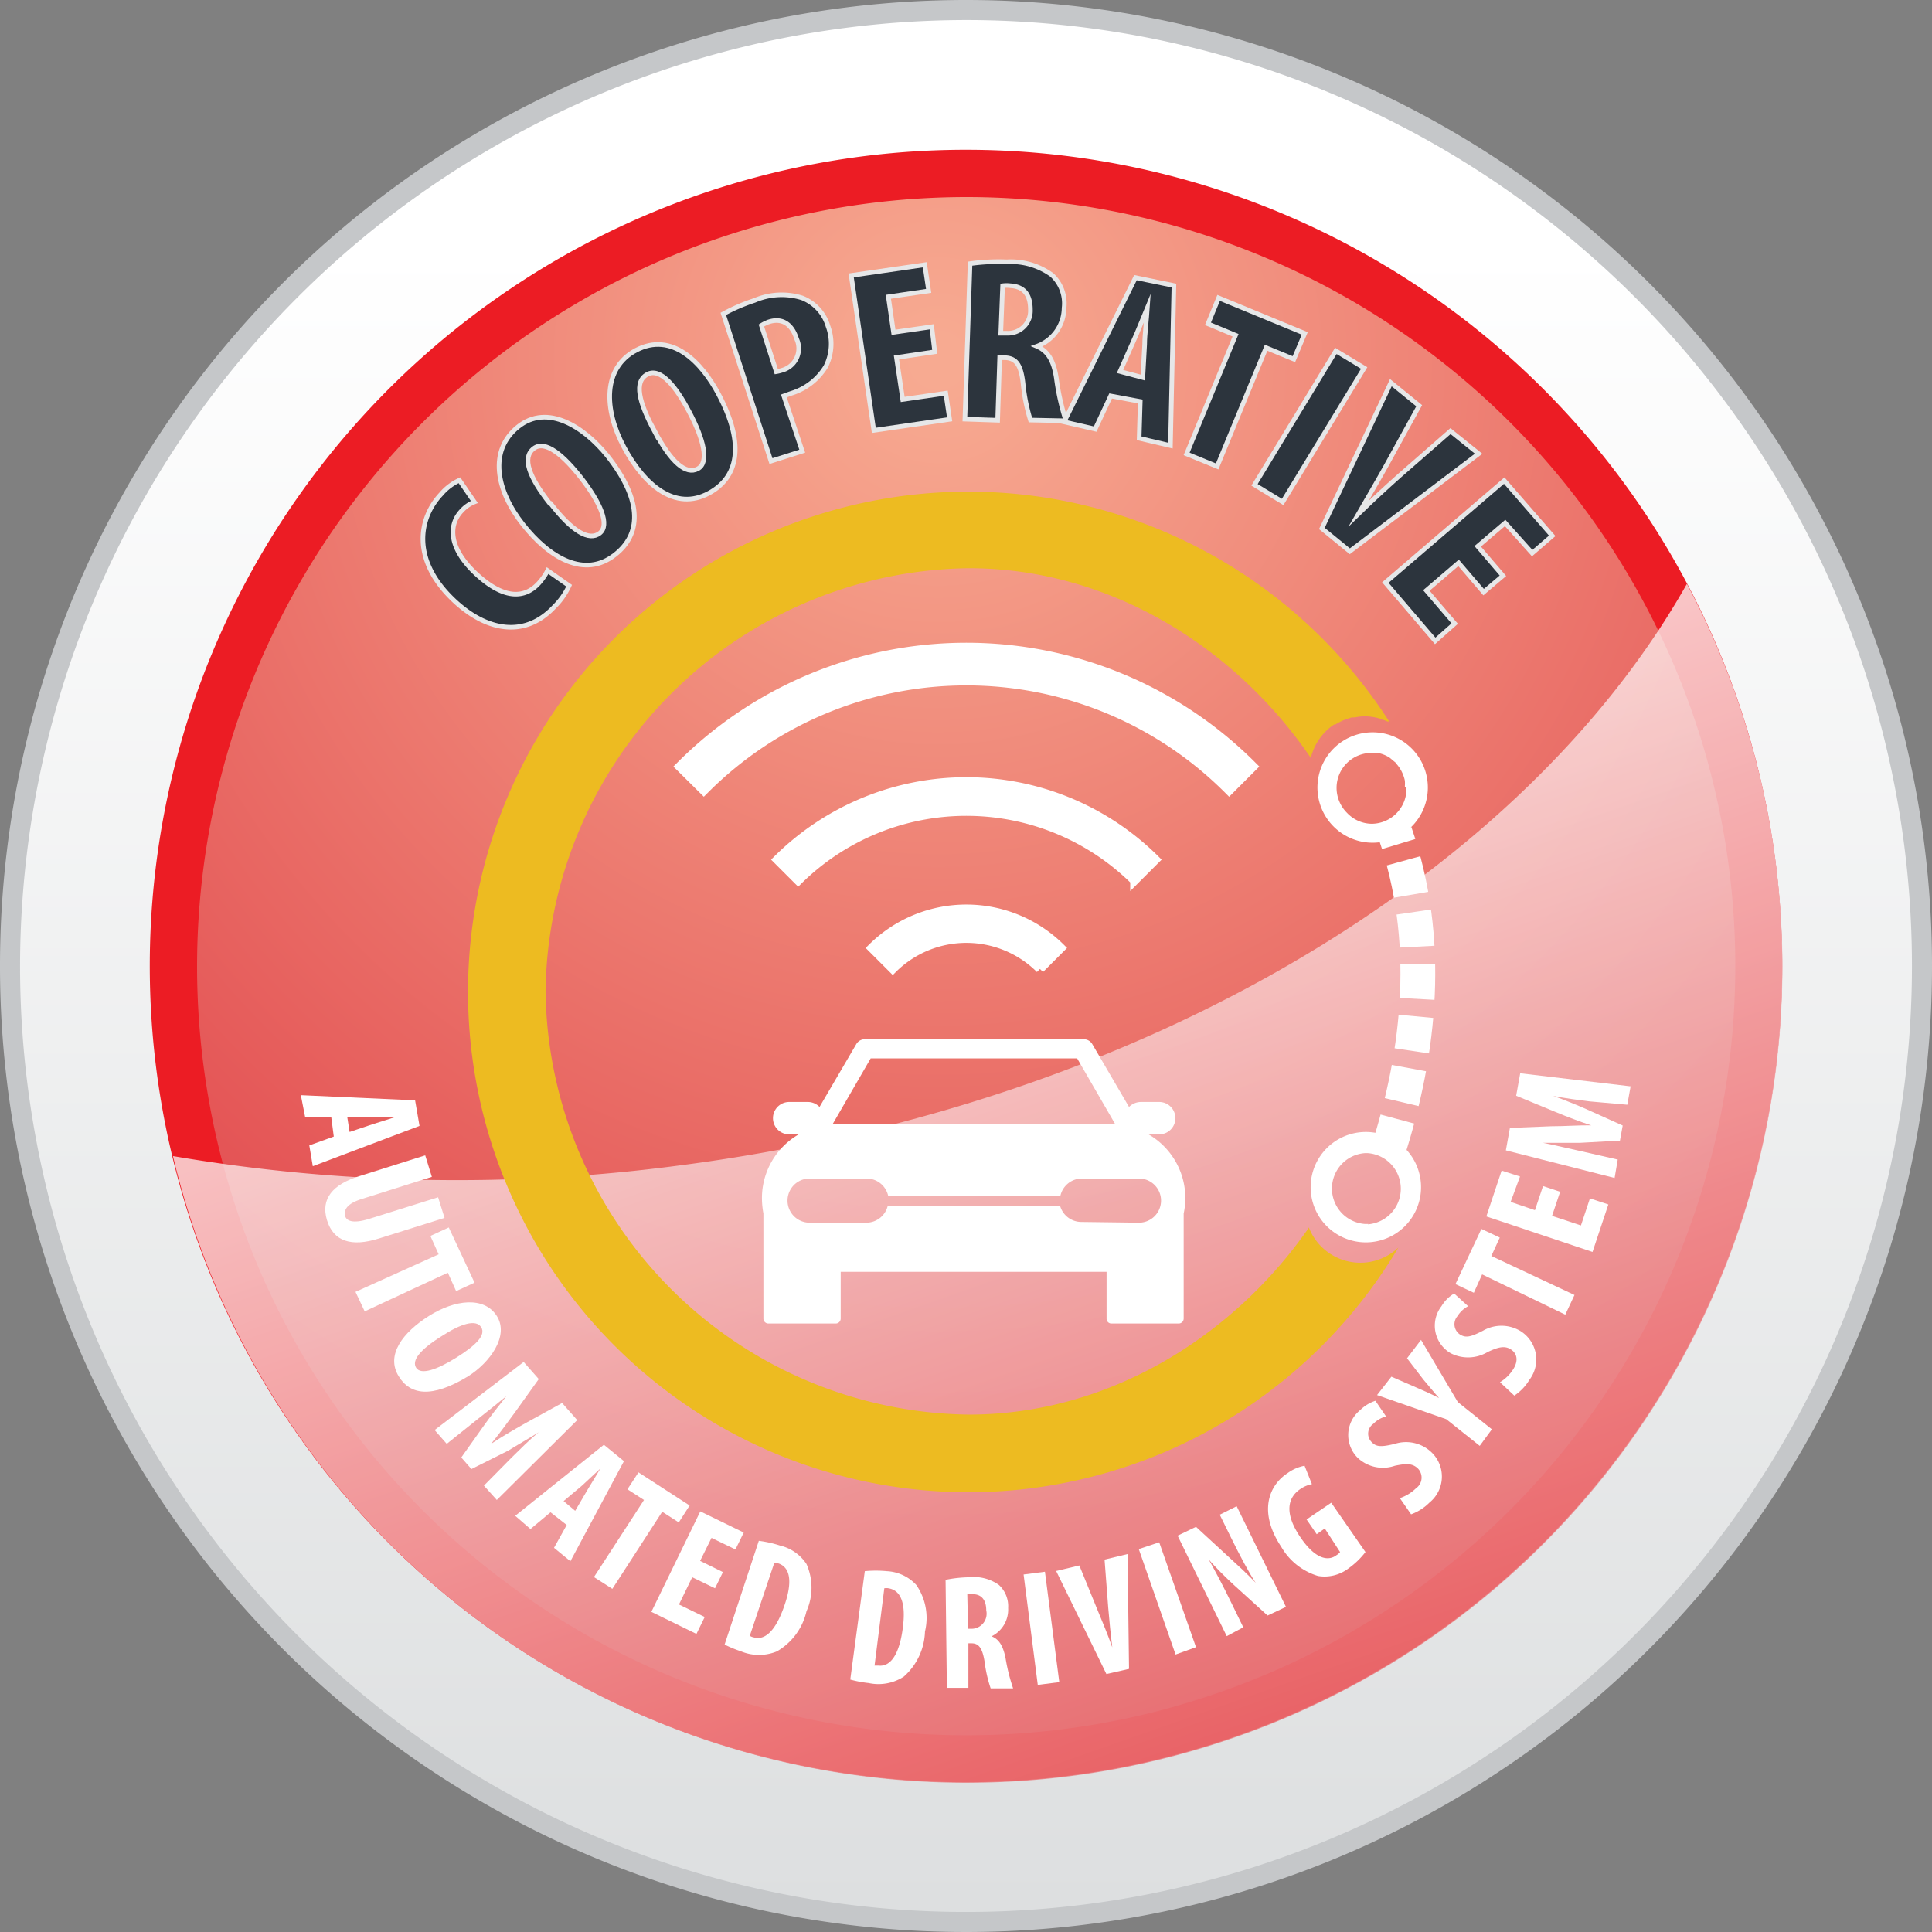 <svg xmlns="http://www.w3.org/2000/svg" xmlns:xlink="http://www.w3.org/1999/xlink" viewBox="0 0 105 105"><rect x="0" y="0" width="105" height="105" fill="#808080" stroke="none"/><defs><style>.cls-1{isolation:isolate;}.cls-2{fill:url(#linear-gradient);}.cls-3{fill:#c5c7c9;}.cls-4{fill:url(#radial-gradient);}.cls-5{fill:#ec1c24;}.cls-6{opacity:0.8;mix-blend-mode:multiply;}.cls-7{fill:url(#linear-gradient-2);}.cls-10,.cls-8,.cls-9{fill:#fff;}.cls-10,.cls-13,.cls-9{stroke:#fff;}.cls-10,.cls-13,.cls-14,.cls-9{stroke-miterlimit:10;}.cls-9{stroke-width:0.47px;}.cls-10{stroke-width:0.71px;}.cls-11{fill:#edbb21;}.cls-12{fill:#e2bd22;}.cls-13{fill:none;stroke-width:1.89px;stroke-dasharray:1.89 0.95;}.cls-14{fill:#2c343d;stroke:#e6e7e8;stroke-width:0.25px;}</style><linearGradient id="linear-gradient" x1="52.5" y1="13.5" x2="52.5" y2="103.69" gradientUnits="userSpaceOnUse"><stop offset="0" stop-color="#fff"/><stop offset="1" stop-color="#dddfe0"/></linearGradient><radialGradient id="radial-gradient" cx="50.98" cy="23.05" r="64.41" gradientTransform="translate(0)" gradientUnits="userSpaceOnUse"><stop offset="0.02" stop-color="#f7aa91"/><stop offset="1" stop-color="#e24b4f"/></radialGradient><linearGradient id="linear-gradient-2" x1="48.12" y1="43.46" x2="73.05" y2="114.49" gradientUnits="userSpaceOnUse"><stop offset="0" stop-color="#fff"/><stop offset="1" stop-color="#e24b4f"/></linearGradient></defs><g class="cls-1"><g id="Layer_2" data-name="Layer 2"><g id="Layer_3" data-name="Layer 3"><g id="Bullet_1_-_Green" data-name="Bullet 1 - Green"><circle class="cls-2" cx="52.5" cy="52.5" r="51.95"/><path class="cls-3" d="M52.5,4.57A51.41,51.41,0,1,1,1.09,56,51.47,51.47,0,0,1,52.5,4.57m0-1.09A52.5,52.5,0,1,0,105,56,52.5,52.5,0,0,0,52.5,3.48Z" transform="translate(0 -3.48)"/></g><path class="cls-4" d="M52.5,99.06A43.08,43.08,0,1,1,95.58,56,43.13,43.13,0,0,1,52.5,99.06Z" transform="translate(0 -3.48)"/><path class="cls-5" d="M52.5,14.19A41.8,41.8,0,1,1,10.71,56,41.84,41.84,0,0,1,52.5,14.19m0-2.57A44.36,44.36,0,1,0,96.86,56,44.36,44.36,0,0,0,52.5,11.62Z" transform="translate(0 -3.48)"/><g class="cls-6"><path class="cls-7" d="M91.68,35.21C82.83,50.89,62.24,63.53,37,66.81a91.83,91.83,0,0,1-27.6-.5,44.34,44.34,0,1,0,82.28-31.1Z" transform="translate(0 -3.48)"/></g><path class="cls-8" d="M64.42,68.59a4,4,0,0,0-2-3.46H63a.88.88,0,1,0,0-1.76h-1a.92.92,0,0,0-.64.27l-2-3.42a.54.54,0,0,0-.46-.26H47a.54.54,0,0,0-.46.26l-2,3.42a.89.89,0,0,0-.63-.27H42.89a.88.88,0,1,0,0,1.76h.52a4,4,0,0,0-2,3.46,4.69,4.69,0,0,0,.08.84v5.71a.27.27,0,0,0,.27.27h3.66a.27.27,0,0,0,.27-.27V72.6H60.14v2.54a.26.26,0,0,0,.26.27h3.66a.27.27,0,0,0,.27-.27V69.43A3.93,3.93,0,0,0,64.42,68.59ZM47.32,61H58.54l2.06,3.56H45.26Zm11.46,8.89A1.2,1.2,0,0,1,57.61,69H48.25a1.2,1.2,0,0,1-1.17.93H44a1.2,1.2,0,1,1,0-2.4h3.1a1.2,1.2,0,0,1,1.17.94h9.36a1.2,1.2,0,0,1,1.17-.94h3.1a1.2,1.2,0,1,1,0,2.4Z" transform="translate(0 -3.48)"/><path class="cls-9" d="M57.66,55l-1.14,1.14a5.67,5.67,0,0,0-8,0L47.38,55A7.28,7.28,0,0,1,57.66,55Z" transform="translate(0 -3.48)"/><path class="cls-9" d="M62.8,50.2l-1.14,1.14a13,13,0,0,0-18.28,0L42.24,50.2A14.57,14.57,0,0,1,62.8,50.2Z" transform="translate(0 -3.48)"/><path class="cls-10" d="M67.94,45.14,66.8,46.28a20.21,20.21,0,0,0-28.55,0L37.1,45.14A21.84,21.84,0,0,1,67.94,45.14Z" transform="translate(0 -3.48)"/><path class="cls-11" d="M71.15,70.18c-4.06,5.87-10.82,10.18-18.5,10.18a23.3,23.3,0,0,1-23-23,23.3,23.3,0,0,1,23-23c7.74,0,14.54,4.37,18.59,10.31a3.05,3.05,0,0,1,1.26-1.81l.07,0a3.59,3.59,0,0,1,.38-.21l.15-.06.36-.12.18,0a2.6,2.6,0,0,1,.56-.06h0a3.19,3.19,0,0,1,.63.08,1.42,1.42,0,0,1,.29.1,1.33,1.33,0,0,1,.28.1l.1,0A27.19,27.19,0,1,0,76,71.28a3,3,0,0,1-4.87-1.1Z" transform="translate(0 -3.48)"/><path class="cls-12" d="M72.57,42.88l-.07,0Z" transform="translate(0 -3.48)"/><path class="cls-12" d="M74.21,42.39a3.19,3.19,0,0,1,.63.08,3.19,3.19,0,0,0-.63-.08Z" transform="translate(0 -3.48)"/><path class="cls-12" d="M75.41,42.67a1.33,1.33,0,0,0-.28-.1Z" transform="translate(0 -3.48)"/><path class="cls-12" d="M73.1,42.61l-.15.06Z" transform="translate(0 -3.48)"/><path class="cls-12" d="M73.64,42.45l-.18,0Z" transform="translate(0 -3.48)"/><path class="cls-8" d="M74.6,43.28a3,3,0,1,0,3,3.07A3,3,0,0,0,74.6,43.28Zm1.84,3.06a1.9,1.9,0,0,1-1.9,1.91,1.87,1.87,0,0,1-1.33-.59,1.92,1.92,0,0,1-.57-1.36,1.9,1.9,0,0,1,1.9-1.9h0a1.76,1.76,0,0,1,.33,0h0a1.72,1.72,0,0,1,.67.27h0l.19.16.11.09.06.08a2,2,0,0,1,.45.9v0a1.66,1.66,0,0,1,0,.32v0Z" transform="translate(0 -3.48)"/><path class="cls-8" d="M74.23,65a3,3,0,1,0,3,3.07A3,3,0,0,0,74.23,65Zm.14,5-.13,0h-.06a1.93,1.93,0,0,1,0-3.85h.15a1.94,1.94,0,0,1,0,3.87Z" transform="translate(0 -3.48)"/><path class="cls-13" d="M75.41,66.11c1.78-5.53,2.41-11.57.4-17.38" transform="translate(0 -3.48)"/><path class="cls-8" d="M18,64.17l-1.42,0L16.35,63l6.21.28.24,1.39L17,66.86l-.19-1.13,1.33-.48ZM19,65l1.22-.41,1.33-.42v0l-1.41,0H18.87Z" transform="translate(0 -3.48)"/><path class="cls-8" d="M23.47,67.44,19.7,68.63c-.86.26-1,.6-.95.9s.41.47,1.29.2l3.77-1.18.35,1.12-3.57,1.12c-1.49.47-2.47.16-2.82-1s.31-1.94,1.76-2.39l3.58-1.13Z" transform="translate(0 -3.48)"/><path class="cls-8" d="M23.84,71.65l-.45-1,1-.46,1.4,3-1,.46-.45-1-4.52,2.1-.5-1.06Z" transform="translate(0 -3.48)"/><path class="cls-8" d="M25.44,78.28c-2,1.22-3.16,1-3.77,0-.72-1.16.23-2.39,1.64-3.28s3-1.08,3.69,0S26.62,77.54,25.44,78.28ZM24,76.1c-1.17.73-1.64,1.32-1.38,1.72s1.13.1,2.17-.55,1.64-1.22,1.36-1.66S25.06,75.41,24,76.1Z" transform="translate(0 -3.48)"/><path class="cls-8" d="M27.8,82.7c.42-.41,1-1,1.48-1.38l0,0c-.56.35-1.23.73-1.66,1l-2,1-.55-.63,1.27-1.79c.29-.41.75-1,1.18-1.54h0c-.51.42-1.12.9-1.59,1.27l-1.65,1.32-.66-.75,4.84-3.7.82.93L28,80.22c-.46.63-.87,1.19-1.31,1.73h0c.57-.38,1.17-.73,1.86-1.12l2-1.1.82.93L27,85l-.7-.78Z" transform="translate(0 -3.48)"/><path class="cls-8" d="M29.92,85.67l-1.09.91L28,85.86,32.82,82l1.09.89L31,88.33l-.89-.73.69-1.24Zm1.34-.08.65-1.11.72-1.19v0l-1,.93-1,.84Z" transform="translate(0 -3.48)"/><path class="cls-8" d="M35,85l-.9-.58.6-.92,2.78,1.8-.59.92-.9-.58-2.71,4.19-1-.64Z" transform="translate(0 -3.48)"/><path class="cls-8" d="M38.86,89.8l-1.24-.6-.72,1.48,1.4.68-.45.92-2.45-1.2,2.66-5.46,2.36,1.15-.45.92-1.3-.63-.62,1.25,1.24.61Z" transform="translate(0 -3.48)"/><path class="cls-8" d="M41.24,87.22a6.26,6.26,0,0,1,1.16.26,2.37,2.37,0,0,1,1.43,1,3.16,3.16,0,0,1,0,2.57,3.38,3.38,0,0,1-1.61,2.18,2.55,2.55,0,0,1-1.94,0,7.11,7.11,0,0,1-.9-.37Zm-.49,5.16a.46.46,0,0,0,.19.08c.54.18,1.18-.19,1.71-1.78.4-1.18.33-2-.34-2.23a.69.69,0,0,0-.24,0Z" transform="translate(0 -3.48)"/><path class="cls-8" d="M47,88.87a6.27,6.27,0,0,1,1.2,0,2.33,2.33,0,0,1,1.6.75,3.15,3.15,0,0,1,.47,2.53,3.4,3.4,0,0,1-1.15,2.45,2.53,2.53,0,0,1-1.91.35,6.31,6.31,0,0,1-1-.19ZM47.53,94l.21,0c.56.07,1.12-.42,1.33-2.08.16-1.24-.07-2-.78-2.12a.59.59,0,0,0-.23,0Z" transform="translate(0 -3.48)"/><path class="cls-8" d="M51.39,89.34a7,7,0,0,1,1.28-.14,2.35,2.35,0,0,1,1.62.42,1.57,1.57,0,0,1,.5,1.25,1.62,1.62,0,0,1-.9,1.54v0c.41.16.63.53.76,1.19a10.23,10.23,0,0,0,.41,1.64l-1.22,0a7.39,7.39,0,0,1-.33-1.45c-.12-.75-.32-1-.71-1h-.17l0,2.42-1.17,0ZM52.61,92h.21a.82.82,0,0,0,.78-1c0-.52-.22-.88-.74-.88a.81.81,0,0,0-.29,0Z" transform="translate(0 -3.48)"/><path class="cls-8" d="M56.79,88.9l.78,6-1.17.15-.77-6Z" transform="translate(0 -3.48)"/><path class="cls-8" d="M60.13,94.46l-2.73-5.6,1.26-.3,1,2.45c.25.61.55,1.31.79,2h0c-.09-.72-.16-1.45-.22-2.15l-.2-2.62,1.25-.3.08,6.24Z" transform="translate(0 -3.48)"/><path class="cls-8" d="M63,87.3,65,93l-1.11.4-2-5.73Z" transform="translate(0 -3.48)"/><path class="cls-8" d="M66.67,92.4,64,86.94l1-.48,1.89,1.74c.37.34,1,.91,1.36,1.31h0C67.9,89,67.37,88,66.88,87l-.59-1.2.92-.46,2.68,5.47-1,.47-1.84-1.67c-.41-.38-1-.95-1.36-1.38h0c.3.54.75,1.36,1.28,2.46l.6,1.23Z" transform="translate(0 -3.48)"/><path class="cls-8" d="M74.21,87.83a4.27,4.27,0,0,1-.91.88,2.14,2.14,0,0,1-1.67.42,3.45,3.45,0,0,1-2-1.59c-1.23-1.85-.71-3.31.35-4a2.29,2.29,0,0,1,.92-.4l.4,1a1.68,1.68,0,0,0-.65.28c-.65.45-.87,1.27,0,2.57s1.58,1.33,2,1a.59.59,0,0,0,.18-.16L72,86.55l-.44.31-.55-.8,1.34-.91Z" transform="translate(0 -3.48)"/><path class="cls-8" d="M76.08,84.9a2.3,2.3,0,0,0,.87-.53.71.71,0,0,0,.11-1.08c-.31-.3-.66-.27-1.25-.15a2,2,0,0,1-2-.41,1.74,1.74,0,0,1,.11-2.61,2.11,2.11,0,0,1,.83-.51l.58.85a1.48,1.48,0,0,0-.69.4.65.65,0,0,0-.09,1c.25.26.52.27,1.26.09a2,2,0,0,1,2,.47,1.82,1.82,0,0,1-.12,2.72,2.71,2.71,0,0,1-1,.64Z" transform="translate(0 -3.48)"/><path class="cls-8" d="M80.42,82.06,78.6,80.61,74.84,79.3l.78-1L77,78.9c.38.16.8.35,1.21.56h0c-.3-.33-.58-.69-.85-1l-.89-1.16.76-1,2,3.38,1.85,1.48Z" transform="translate(0 -3.48)"/><path class="cls-8" d="M81.52,78.6a2.18,2.18,0,0,0,.73-.72c.29-.47.19-.86-.15-1.07s-.7-.11-1.25.15a2.08,2.08,0,0,1-2,.07,1.73,1.73,0,0,1-.51-2.56,2,2,0,0,1,.69-.69l.76.69a1.51,1.51,0,0,0-.58.54.67.67,0,0,0,.14,1c.31.19.57.14,1.25-.21a2,2,0,0,1,2,0,1.82,1.82,0,0,1,.52,2.67,2.72,2.72,0,0,1-.82.86Z" transform="translate(0 -3.48)"/><path class="cls-8" d="M80.55,72.74l-.45,1-1-.47,1.41-3,1,.47-.46,1,4.52,2.12-.5,1.07Z" transform="translate(0 -3.48)"/><path class="cls-8" d="M84.79,68.25l-.44,1.31,1.57.52.49-1.47,1,.33-.86,2.58-5.77-1.93.83-2.49,1,.32L82.1,68.8l1.32.45.44-1.31Z" transform="translate(0 -3.48)"/><path class="cls-8" d="M86.41,63.34c-.58-.07-1.35-.17-2-.3v0c.62.22,1.33.51,1.78.71l2,.9-.15.82-2.18.12c-.51,0-1.28,0-2,0v0c.65.13,1.4.31,2,.44l2.06.47-.17,1-5.91-1.5.22-1.22,2.25-.09c.78,0,1.47-.06,2.17-.05v0c-.65-.21-1.3-.46-2-.75l-2.08-.86.22-1.22,6,.71-.18,1Z" transform="translate(0 -3.48)"/><path class="cls-14" d="M30.93,35.31a3.87,3.87,0,0,1-.81,1.15c-1.61,1.72-3.69,1.31-5.45-.35-2.33-2.2-1.92-4.47-.7-5.77a2.89,2.89,0,0,1,1-.76l.81,1.18a1.87,1.87,0,0,0-.7.49c-.7.74-.73,2,.8,3.42s2.64,1.32,3.38.53a3.21,3.21,0,0,0,.5-.71Z" transform="translate(0 -3.48)"/><path class="cls-14" d="M33,28.24c2,2.53,1.8,4.32.42,5.39-1.64,1.29-3.55.19-5-1.65s-1.88-4-.27-5.3S31.76,26.71,33,28.24Zm-3.08,2.6c1.18,1.53,2.1,2.06,2.67,1.62s.05-1.65-1-3c-.93-1.19-1.95-2.1-2.59-1.6S28.75,29.4,29.88,30.84Z" transform="translate(0 -3.48)"/><path class="cls-14" d="M39.05,24.9c1.51,2.84,1,4.56-.52,5.38-1.84,1-3.52-.44-4.62-2.5s-1.15-4.3.65-5.26C36.52,21.48,38.14,23.18,39.05,24.9Zm-3.48,2c.9,1.71,1.71,2.4,2.35,2.06s.33-1.61-.48-3.13c-.7-1.33-1.55-2.4-2.27-2S34.71,25.31,35.57,26.92Z" transform="translate(0 -3.48)"/><path class="cls-14" d="M39.31,20.54A9.89,9.89,0,0,1,41,19.81a3.74,3.74,0,0,1,2.59-.14A2.37,2.37,0,0,1,45,21.21a2.75,2.75,0,0,1-.12,2.19,3.34,3.34,0,0,1-1.89,1.46L42.6,25l1,3-1.7.54Zm2.88,3.14a2,2,0,0,0,.29-.07,1.23,1.23,0,0,0,.81-1.72c-.22-.71-.71-1.17-1.5-.92a2,2,0,0,0-.41.2Z" transform="translate(0 -3.48)"/><path class="cls-14" d="M50.8,22.6l-2.08.31.34,2.28,2.34-.34.21,1.42-4.12.6-1.23-8.42,4-.58.21,1.42-2.19.32.28,1.93,2.08-.3Z" transform="translate(0 -3.48)"/><path class="cls-14" d="M52.72,17.81a11.12,11.12,0,0,1,2-.1,3.79,3.79,0,0,1,2.44.71,2.09,2.09,0,0,1,.67,1.8,2.24,2.24,0,0,1-1.48,2.08v0c.61.26.92.8,1.06,1.73a13.19,13.19,0,0,0,.52,2.32L56,26.31a10.05,10.05,0,0,1-.4-2c-.12-1.06-.41-1.37-1-1.39h-.27l-.11,3.4-1.78-.06Zm1.67,3.78h.33A1.22,1.22,0,0,0,56,20.31c0-.73-.28-1.25-1.08-1.3a1.74,1.74,0,0,0-.43,0Z" transform="translate(0 -3.48)"/><path class="cls-14" d="M60.36,25l-.84,1.8-1.69-.39,3.88-7.84L63.8,19l-.19,8.7-1.7-.4.06-2ZM62.11,24l.1-1.8c0-.53.11-1.39.15-2h0c-.22.53-.55,1.36-.76,1.82l-.73,1.65Z" transform="translate(0 -3.48)"/><path class="cls-14" d="M67.15,21.7l-1.5-.62.58-1.41,4.68,1.93L70.32,23l-1.51-.62-2.66,6.45-1.66-.68Z" transform="translate(0 -3.48)"/><path class="cls-14" d="M74.14,23.48l-4.43,7.28-1.53-.93,4.42-7.28Z" transform="translate(0 -3.48)"/><path class="cls-14" d="M71.84,32.2l3.75-7.92,1.54,1.25-1.8,3.27c-.45.81-1,1.74-1.49,2.59l0,0c.73-.71,1.49-1.41,2.21-2.05l2.78-2.43,1.53,1.23-7,5.3Z" transform="translate(0 -3.48)"/><path class="cls-14" d="M80.63,35.66l-1.36-1.59-1.75,1.5,1.54,1.8L78,38.31l-2.71-3.17,6.46-5.54,2.61,3-1.09.94L81.8,31.9l-1.49,1.27,1.37,1.6Z" transform="translate(0 -3.48)"/></g></g></g></svg>